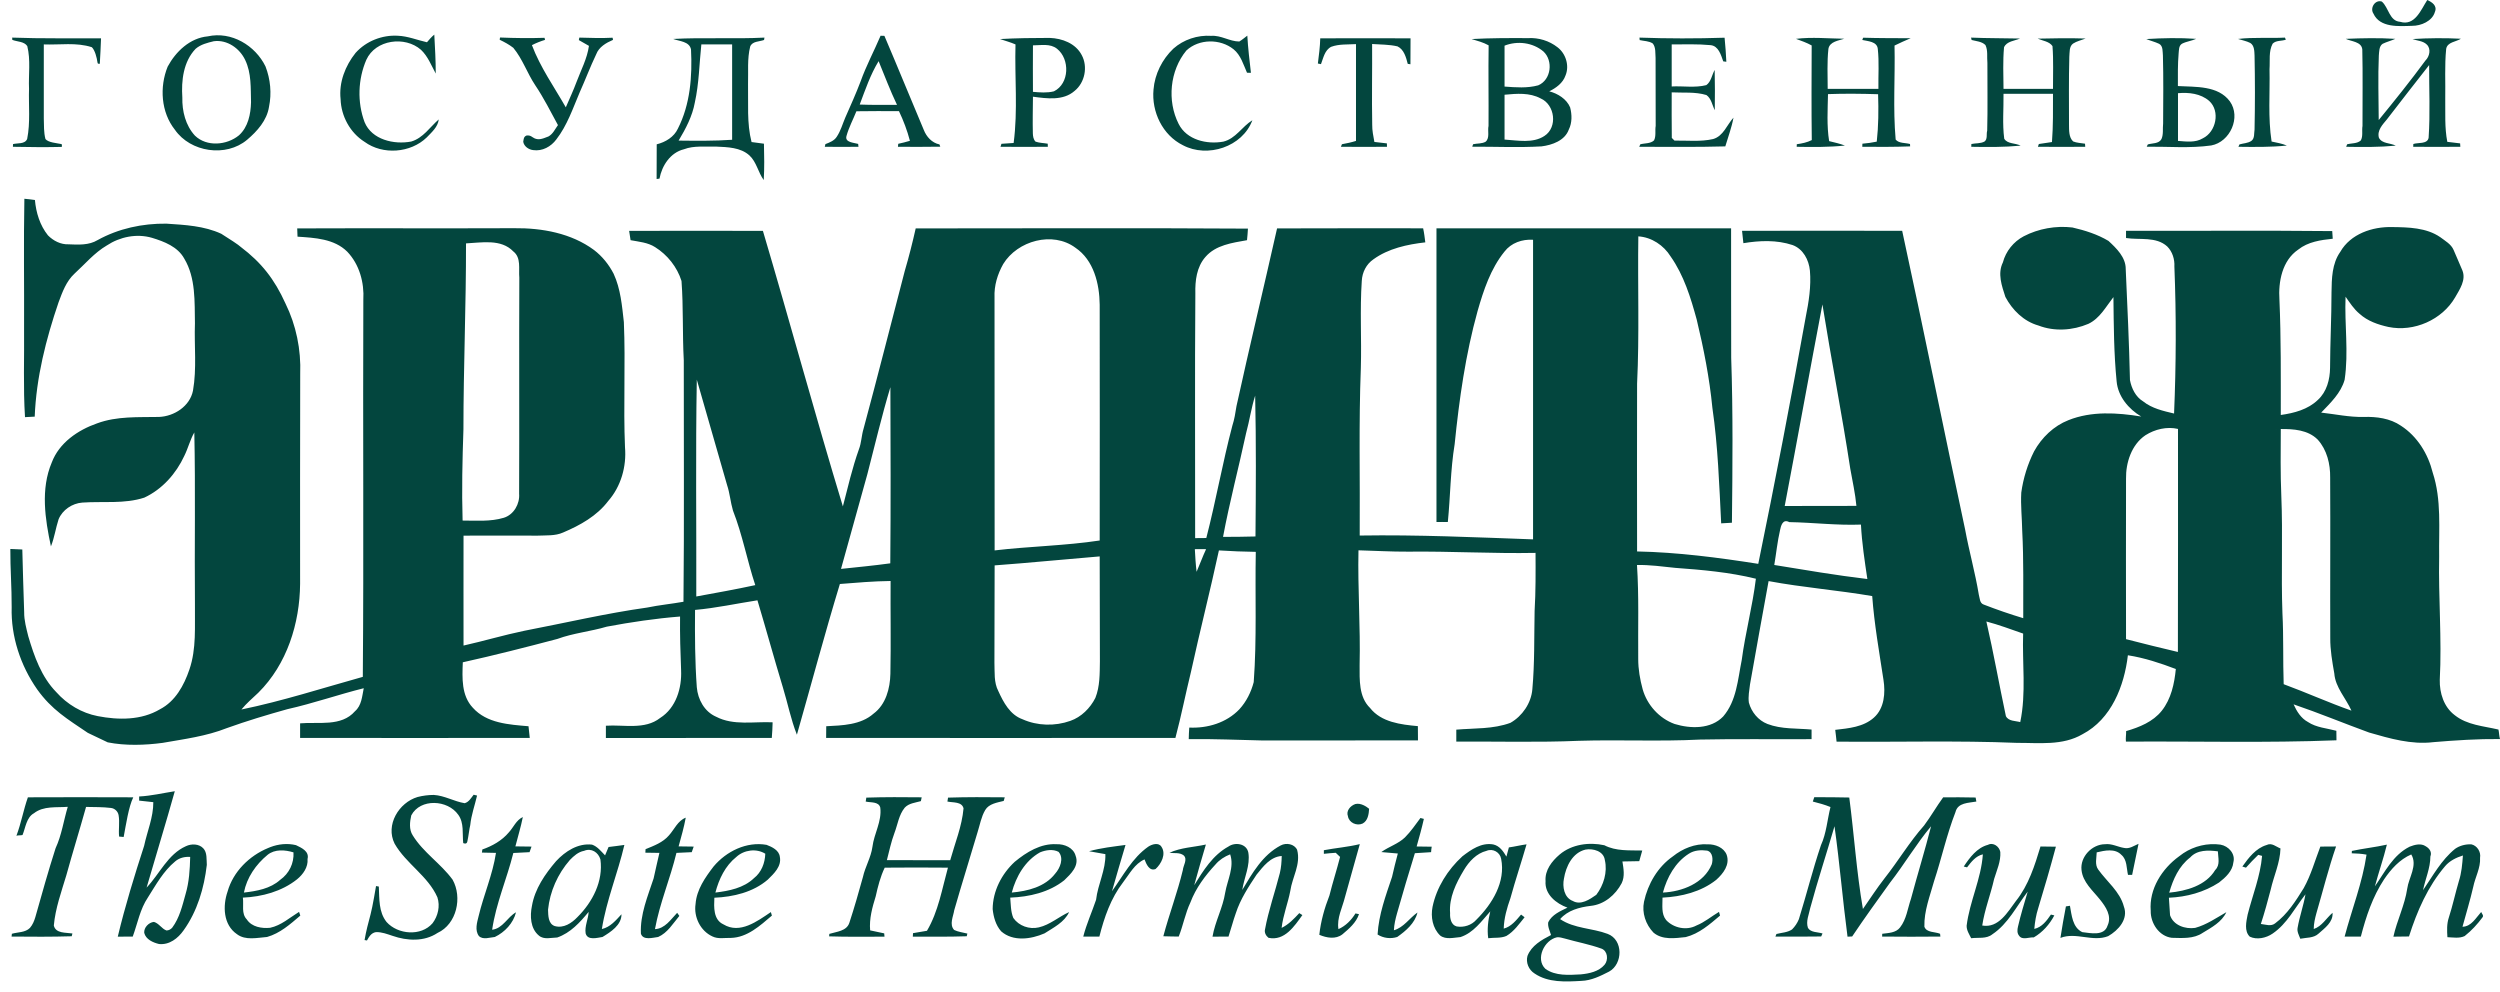 <svg id="SvgjsSvg1011" xmlns="http://www.w3.org/2000/svg" version="1.1" xmlns:xlink="http://www.w3.org/1999/xlink" xmlns:svgjs="http://svgjs.com/svgjs" width="242" height="96" viewBox="0 0 242 96"><title>Hermitage</title><desc>Created with Avocode.</desc><defs id="SvgjsDefs1012"></defs><path id="SvgjsPath1013" d="M1660.75 6079.32C1660.38 6078.78 1660.91 6077.94 1661.56 6078.15C1662.23 6078.73 1662.29 6080.04 1663.33 6080.11C1664.77 6080.55 1665.36 6078.92 1665.96 6078C1666.41 6078.2 1666.95 6078.55 1666.7 6079.15C1666.45 6080.05 1665.35 6080.51 1664.48 6080.5C1663.21 6080.54 1661.38 6080.7 1660.75 6079.32ZM1456.7 6084.43C1457.18 6085.67 1457.31 6087.04 1457.04 6088.34C1456.84 6089.65 1455.9 6090.7 1454.92 6091.53C1452.88 6093.25 1449.44 6092.74 1447.93 6090.56C1446.58 6088.86 1446.43 6086.42 1447.23 6084.45C1448.01 6083 1449.38 6081.68 1451.11 6081.52C1453.4 6081.01 1455.71 6082.4 1456.7 6084.43ZM1449.93 6082.73C1448.75 6083.97 1448.54 6085.8 1448.65 6087.44C1448.62 6088.76 1448.96 6090.14 1449.87 6091.13C1451.02 6092.24 1452.96 6092.06 1454.13 6091.1C1455.02 6090.3 1455.27 6089.05 1455.3 6087.9C1455.26 6086.53 1455.35 6085.08 1454.73 6083.8C1454.2 6082.68 1452.99 6081.82 1451.7 6081.99C1451.08 6082.14 1450.42 6082.3 1449.93 6082.73ZM1465.42 6083.12C1466.44 6081.98 1467.99 6081.37 1469.51 6081.46C1470.49 6081.5 1471.39 6081.88 1472.33 6082.09C1472.55 6081.83 1472.77 6081.57 1473.04 6081.35C1473.11 6082.61 1473.18 6083.86 1473.18 6085.12C1472.75 6084.33 1472.42 6083.45 1471.75 6082.82C1470.2 6081.46 1467.35 6081.83 1466.46 6083.79C1465.65 6085.67 1465.57 6087.89 1466.29 6089.82C1466.99 6091.53 1469.15 6092.02 1470.81 6091.7C1471.96 6091.36 1472.61 6090.31 1473.47 6089.56C1473.39 6090.29 1472.79 6090.8 1472.31 6091.3C1470.75 6092.82 1468.05 6093.02 1466.29 6091.73C1464.89 6090.85 1464.02 6089.24 1463.97 6087.6C1463.79 6085.99 1464.42 6084.37 1465.42 6083.12ZM1516.24 6081.46C1516.33 6081.46 1516.52 6081.47 1516.61 6081.47C1517.9 6084.49 1519.14 6087.54 1520.42 6090.57C1520.68 6091.24 1521.21 6091.83 1521.94 6091.98C1521.96 6092.04 1522 6092.15 1522.02 6092.2C1520.65 6092.22 1519.29 6092.22 1517.92 6092.21C1517.93 6092.14 1517.94 6091.99 1517.95 6091.92C1518.33 6091.84 1518.71 6091.74 1519.08 6091.63C1518.82 6090.64 1518.46 6089.68 1518.02 6088.76C1516.65 6088.75 1515.27 6088.75 1513.9 6088.77C1513.58 6089.57 1513.17 6090.33 1512.94 6091.16C1512.75 6091.8 1513.68 6091.81 1514.07 6091.93C1514.08 6092 1514.09 6092.14 1514.1 6092.21C1513.01 6092.22 1511.93 6092.22 1510.84 6092.21C1510.86 6092.15 1510.89 6092.02 1510.9 6091.95C1511.31 6091.79 1511.77 6091.62 1512.01 6091.22C1512.38 6090.66 1512.56 6090 1512.82 6089.39C1513.33 6088.23 1513.86 6087.06 1514.31 6085.87C1514.85 6084.36 1515.61 6082.94 1516.24 6081.46C1516.88 6079.98 1516.24 6081.46 1516.24 6081.46ZM1514.22 6088.12C1515.42 6088.17 1516.63 6088.15 1517.83 6088.15C1517.17 6086.77 1516.63 6085.33 1516.05 6083.92C1515.25 6085.23 1514.76 6086.69 1514.22 6088.12ZM1544.58 6082.71C1545.57 6081.83 1546.92 6081.38 1548.24 6081.47C1549.2 6081.4 1550.02 6082.01 1550.96 6082.02C1551.24 6081.86 1551.48 6081.64 1551.74 6081.45C1551.81 6082.66 1551.95 6083.85 1552.09 6085.05C1551.99 6085.05 1551.81 6085.05 1551.71 6085.04C1551.36 6084.25 1551.11 6083.34 1550.41 6082.77C1549.11 6081.73 1547.06 6081.75 1545.84 6082.89C1544.24 6084.83 1543.96 6087.76 1545.09 6089.99C1545.87 6091.55 1547.83 6092 1549.42 6091.71C1550.62 6091.42 1551.23 6090.25 1552.23 6089.64C1551.27 6092.22 1547.89 6093.32 1545.51 6092.06C1543.53 6091.08 1542.46 6088.82 1542.66 6086.67C1542.78 6085.17 1543.5 6083.74 1544.58 6082.71ZM1432.18 6081.64C1435.05 6081.75 1437.91 6081.69 1440.78 6081.71C1440.75 6082.53 1440.71 6083.36 1440.66 6084.18C1440.57 6084.14 1440.47 6084.24 1440.44 6084.06C1440.37 6083.56 1440.19 6082.86 1439.89 6082.57C1438.39 6082.08 1436.79 6082.36 1435.24 6082.3C1435.25 6084.69 1435.23 6087.08 1435.24 6089.47C1435.26 6090.14 1435.23 6090.81 1435.4 6091.46C1435.68 6091.8 1436.49 6091.85 1436.91 6091.94C1437.04 6091.96 1436.98 6092.09 1436.98 6092.22C1435.54 6092.26 1433.8 6092.24 1432.25 6092.21C1432.25 6092.14 1432.25 6092.01 1432.26 6091.95C1432.68 6091.83 1433.41 6091.98 1433.63 6091.45C1433.95 6089.86 1433.76 6088.21 1433.81 6086.6C1433.75 6085.22 1433.98 6083.81 1433.64 6082.46C1433.33 6082 1432.67 6082.05 1432.19 6081.86C1432.19 6081.81 1432.18 6081.7 1432.18 6081.64ZM1479.4 6081.63C1480.84 6081.69 1482.27 6081.71 1483.71 6081.66C1483.72 6081.71 1483.75 6081.81 1483.76 6081.86C1483.33 6081.99 1482.9 6082.16 1482.49 6082.37C1483.3 6084.52 1484.64 6086.41 1485.77 6088.39C1486.12 6087.57 1486.5 6086.77 1486.81 6085.93C1487.24 6084.78 1487.84 6083.67 1488.01 6082.44C1487.69 6082.25 1487.36 6082.06 1487.03 6081.88C1487.04 6081.82 1487.07 6081.7 1487.08 6081.64C1488.15 6081.67 1489.23 6081.71 1490.3 6081.65C1490.31 6081.7 1490.33 6081.81 1490.34 6081.86C1489.67 6082.15 1488.98 6082.54 1488.71 6083.26C1488.13 6084.47 1487.66 6085.73 1487.11 6086.95C1486.45 6088.5 1485.9 6090.15 1484.85 6091.5C1484.34 6092.19 1483.5 6092.66 1482.61 6092.53C1482.18 6092.48 1481.73 6092.18 1481.65 6091.73C1481.69 6091.46 1481.69 6091.24 1481.96 6091.12C1482.37 6091.06 1482.51 6091.29 1482.74 6091.39C1483.11 6091.55 1483.41 6091.49 1484.09 6091.21C1484.53 6090.97 1484.73 6090.49 1485.01 6090.11C1484.3 6088.81 1483.64 6087.48 1482.81 6086.25C1482.03 6085.08 1481.59 6083.72 1480.69 6082.63C1480.28 6082.31 1479.83 6082.07 1479.37 6081.85C1479.38 6081.8 1479.39 6081.68 1479.4 6081.63ZM1496.16 6081.77C1499.11 6081.61 1502.06 6081.79 1505 6081.64C1504.99 6081.7 1504.97 6081.82 1504.96 6081.87C1504.5 6082.04 1503.83 6081.98 1503.62 6082.5C1503.32 6083.68 1503.45 6084.92 1503.41 6086.12C1503.45 6088 1503.28 6089.92 1503.75 6091.75C1504.15 6091.81 1504.55 6091.86 1504.95 6091.91C1504.98 6093.08 1505 6094.26 1504.93 6095.43C1504.38 6094.68 1504.24 6093.69 1503.55 6093.05C1502.69 6092.26 1501.41 6092.24 1500.31 6092.19C1499.28 6092.23 1498.19 6092.07 1497.2 6092.45C1495.89 6092.77 1495.07 6094.04 1494.84 6095.29C1494.77 6095.3 1494.63 6095.32 1494.56 6095.33C1494.56 6094.21 1494.56 6093.09 1494.57 6091.97C1495.42 6091.76 1496.25 6091.26 1496.62 6090.45C1497.82 6088.1 1498.02 6085.37 1497.89 6082.79C1497.74 6082 1496.76 6082 1496.16 6081.77C1495.57 6081.55 1496.16 6081.77 1496.16 6081.77ZM1498.89 6082.3C1498.69 6084.18 1498.67 6086.07 1498.26 6087.92C1498.02 6089.25 1497.38 6090.46 1496.69 6091.61C1498.42 6091.63 1500.14 6091.65 1501.87 6091.53C1501.87 6088.45 1501.87 6085.38 1501.87 6082.3C1500.87 6082.3 1499.88 6082.3 1498.89 6082.3ZM1532.61 6081.67C1533.82 6081.71 1535.12 6082.2 1535.71 6083.33C1536.32 6084.45 1536.02 6086 1535.02 6086.8C1533.92 6087.77 1532.33 6087.54 1530.99 6087.36C1530.98 6088.54 1530.95 6089.72 1530.98 6090.91C1530.99 6091.19 1531.03 6091.5 1531.24 6091.71C1531.61 6091.84 1532.03 6091.84 1532.42 6091.91C1532.42 6091.99 1532.43 6092.14 1532.43 6092.21C1530.9 6092.22 1529.38 6092.22 1527.85 6092.21C1527.88 6092.14 1527.92 6091.99 1527.94 6091.92C1528.32 6091.89 1528.73 6091.87 1529.12 6091.84C1529.54 6088.68 1529.21 6085.48 1529.3 6082.3C1528.82 6082.09 1528.3 6081.95 1527.8 6081.78C1529.4 6081.69 1531.01 6081.67 1532.61 6081.67C1534.22 6081.66 1532.61 6081.67 1532.61 6081.67ZM1530.99 6082.39C1530.98 6083.89 1530.98 6085.39 1530.99 6086.89C1531.66 6086.95 1532.36 6087.01 1533.02 6086.84C1534.53 6086.1 1534.58 6083.72 1533.32 6082.72C1532.66 6082.19 1531.76 6082.39 1530.99 6082.39ZM1589.7 6081.64C1592.44 6081.74 1595.19 6081.74 1597.94 6081.65C1598.02 6082.43 1598.07 6083.2 1598.11 6083.98C1598.03 6083.97 1597.88 6083.95 1597.81 6083.94C1597.59 6083.32 1597.35 6082.44 1596.58 6082.37C1595.33 6082.25 1594.07 6082.3 1592.82 6082.3C1592.82 6083.66 1592.82 6085.01 1592.82 6086.37C1593.92 6086.31 1595.08 6086.52 1596.17 6086.24C1596.64 6085.91 1596.71 6085.25 1596.98 6084.77C1597.01 6086.07 1597.01 6087.37 1596.99 6088.67C1596.74 6088.18 1596.66 6087.53 1596.18 6087.2C1595.1 6086.87 1593.93 6087 1592.82 6086.94C1592.82 6088.41 1592.81 6089.88 1592.83 6091.35C1592.91 6091.44 1593 6091.53 1593.09 6091.61C1594.33 6091.59 1595.61 6091.74 1596.83 6091.46C1597.83 6091.17 1598.16 6090.09 1598.8 6089.39C1598.63 6090.34 1598.28 6091.25 1598.01 6092.17C1595.23 6092.25 1592.46 6092.21 1589.68 6092.21C1589.71 6092.15 1589.75 6092.03 1589.78 6091.97C1590.2 6091.85 1590.76 6091.92 1591.11 6091.59C1591.33 6091.16 1591.19 6090.64 1591.27 6090.19C1591.27 6088 1591.27 6085.8 1591.26 6083.61C1591.22 6083.16 1591.3 6082.6 1590.99 6082.21C1590.62 6081.96 1590.14 6081.98 1589.72 6081.88C1589.72 6081.82 1589.71 6081.7 1589.7 6081.64ZM1604.85 6081.76C1606.4 6081.57 1607.97 6081.73 1609.53 6081.75C1608.98 6081.93 1608.11 6082.02 1607.99 6082.73C1607.85 6084.02 1607.92 6085.31 1607.92 6086.6C1609.55 6086.6 1611.19 6086.6 1612.83 6086.6C1612.81 6085.31 1612.91 6084.01 1612.77 6082.73C1612.7 6082.01 1611.8 6081.99 1611.27 6081.87C1611.29 6081.82 1611.33 6081.7 1611.35 6081.65C1612.88 6081.7 1614.42 6081.69 1615.95 6081.7C1615.43 6081.93 1614.9 6082.15 1614.39 6082.41C1614.46 6085.44 1614.23 6088.49 1614.5 6091.51C1614.81 6091.89 1615.43 6091.81 1615.89 6091.94C1615.89 6092 1615.9 6092.11 1615.9 6092.17C1614.36 6092.23 1612.82 6092.22 1611.27 6092.21C1611.27 6092.14 1611.28 6091.99 1611.28 6091.91C1611.74 6091.87 1612.21 6091.81 1612.67 6091.71C1612.84 6090.19 1612.85 6088.65 1612.8 6087.12C1611.18 6087.07 1609.57 6087.05 1607.95 6087.11C1607.92 6088.62 1607.82 6090.15 1608.06 6091.66C1608.57 6091.79 1609.1 6091.9 1609.59 6092.09C1608.04 6092.25 1606.48 6092.24 1604.92 6092.21C1604.92 6092.15 1604.93 6092.02 1604.93 6091.96C1605.43 6091.89 1605.93 6091.79 1606.38 6091.56C1606.34 6088.51 1606.36 6085.45 1606.37 6082.4C1605.89 6082.13 1605.36 6081.95 1604.85 6081.76ZM1621.8 6081.64C1623.38 6081.71 1624.96 6081.69 1626.54 6081.73C1626.03 6081.95 1625.24 6081.99 1624.99 6082.58C1624.87 6083.92 1624.93 6085.26 1624.94 6086.6C1626.53 6086.6 1628.13 6086.6 1629.73 6086.6C1629.72 6085.22 1629.79 6083.84 1629.68 6082.46C1629.36 6082 1628.72 6081.95 1628.25 6081.74C1629.79 6081.7 1631.34 6081.68 1632.89 6081.73C1632.48 6081.89 1632.04 6081.98 1631.67 6082.22C1631.28 6082.5 1631.35 6083.09 1631.31 6083.5C1631.25 6085.69 1631.28 6087.88 1631.28 6090.07C1631.29 6090.6 1631.25 6091.29 1631.68 6091.69C1632.04 6091.84 1632.44 6091.84 1632.83 6091.91C1632.83 6091.99 1632.84 6092.14 1632.85 6092.21C1631.32 6092.22 1629.79 6092.22 1628.27 6092.21C1628.29 6092.14 1628.34 6092.01 1628.36 6091.94C1628.77 6091.88 1629.21 6091.82 1629.63 6091.75C1629.75 6090.19 1629.73 6088.64 1629.73 6087.08C1628.13 6087.08 1626.53 6087.08 1624.94 6087.08C1624.96 6088.53 1624.82 6089.99 1625.01 6091.43C1625.32 6091.95 1626.09 6091.83 1626.6 6092.1C1625.01 6092.25 1623.41 6092.24 1621.82 6092.21C1621.82 6092.14 1621.82 6092.01 1621.83 6091.94C1622.23 6091.85 1622.72 6091.91 1623.1 6091.7C1623.42 6091.47 1623.26 6090.96 1623.36 6090.66C1623.42 6088.47 1623.37 6086.28 1623.38 6084.09C1623.32 6083.52 1623.45 6082.9 1623.19 6082.36C1622.84 6082.01 1622.29 6081.99 1621.85 6081.87C1621.84 6081.81 1621.81 6081.69 1621.8 6081.64ZM1647.64 6081.77C1649.14 6081.59 1650.67 6081.72 1652.18 6081.64C1652.2 6081.69 1652.24 6081.79 1652.27 6081.84C1651.87 6081.99 1651.31 6081.89 1650.99 6082.23C1650.59 6082.98 1650.75 6083.88 1650.69 6084.69C1650.74 6087.02 1650.53 6089.38 1650.89 6091.7C1651.38 6091.81 1651.9 6091.89 1652.37 6092.09C1650.81 6092.25 1649.24 6092.23 1647.68 6092.21C1647.7 6092.15 1647.75 6092.04 1647.78 6091.98C1648.14 6091.87 1648.59 6091.87 1648.93 6091.64C1649.27 6091.4 1649.18 6090.89 1649.24 6090.54C1649.29 6088.16 1649.29 6085.76 1649.24 6083.38C1649.22 6082.97 1649.23 6082.41 1648.83 6082.16C1648.46 6081.97 1648.02 6081.89 1647.64 6081.77ZM1558.8 6081.71C1561.71 6081.7 1564.63 6081.7 1567.54 6081.71C1567.53 6082.54 1567.53 6083.38 1567.53 6084.22C1567.46 6084.21 1567.33 6084.19 1567.27 6084.18C1567.11 6083.56 1566.91 6082.79 1566.28 6082.49C1565.48 6082.3 1564.64 6082.32 1563.82 6082.26C1563.84 6084.86 1563.78 6087.47 1563.83 6090.07C1563.82 6090.63 1563.94 6091.19 1564.04 6091.74C1564.44 6091.79 1564.84 6091.84 1565.25 6091.88C1565.25 6091.97 1565.26 6092.13 1565.26 6092.21C1563.78 6092.22 1562.29 6092.22 1560.8 6092.21C1560.83 6092.15 1560.88 6092.02 1560.9 6091.96C1561.35 6091.88 1561.82 6091.78 1562.26 6091.64C1562.26 6088.52 1562.26 6085.39 1562.26 6082.27C1561.46 6082.32 1560.62 6082.25 1559.86 6082.53C1559.23 6082.85 1559.1 6083.61 1558.87 6084.21C1558.8 6084.19 1558.65 6084.16 1558.57 6084.15C1558.67 6083.34 1558.78 6082.53 1558.8 6081.71ZM1578.92 6081.69C1579.93 6081.63 1580.97 6081.95 1581.76 6082.57C1582.57 6083.18 1582.94 6084.36 1582.54 6085.31C1582.29 6086.04 1581.63 6086.51 1580.97 6086.84C1581.8 6087.06 1582.65 6087.58 1582.99 6088.4C1583.17 6089.1 1583.19 6089.88 1582.86 6090.54C1582.48 6091.61 1581.25 6092.04 1580.22 6092.17C1577.99 6092.3 1575.74 6092.19 1573.51 6092.2C1573.53 6092.14 1573.57 6092.02 1573.6 6091.96C1573.98 6091.87 1574.46 6091.93 1574.82 6091.71C1575.23 6091.33 1574.98 6090.67 1575.09 6090.19C1575.11 6087.59 1575.06 6084.99 1575.1 6082.39C1574.58 6082.1 1574.01 6081.95 1573.45 6081.78C1575.27 6081.68 1577.1 6081.68 1578.92 6081.69ZM1576.64 6086.38C1577.72 6086.46 1578.84 6086.55 1579.9 6086.26C1581.16 6085.73 1581.37 6083.87 1580.4 6082.98C1579.37 6082.11 1577.88 6081.93 1576.64 6082.42C1576.64 6083.74 1576.64 6085.06 1576.64 6086.38ZM1576.64 6091.51C1577.91 6091.59 1579.38 6091.9 1580.5 6091.16C1581.81 6090.31 1581.51 6088.13 1580.14 6087.53C1579.06 6086.95 1577.82 6087.06 1576.64 6087.17C1576.64 6088.62 1576.64 6090.07 1576.64 6091.51ZM1638.76 6081.78C1640.37 6081.68 1641.98 6081.65 1643.59 6081.76C1643.15 6081.96 1642.65 6082.01 1642.22 6082.23C1641.89 6082.43 1641.93 6082.85 1641.89 6083.19C1641.8 6084.23 1641.82 6085.28 1641.82 6086.33C1643.52 6086.43 1645.7 6086.26 1646.85 6087.81C1647.95 6089.35 1646.88 6091.74 1645.05 6092.08C1642.98 6092.37 1640.88 6092.18 1638.8 6092.2C1638.83 6092.14 1638.88 6092.03 1638.91 6091.98C1639.33 6091.85 1639.98 6091.93 1640.23 6091.46C1640.44 6090.99 1640.33 6090.45 1640.39 6089.95C1640.4 6087.76 1640.43 6085.57 1640.37 6083.38C1640.33 6083.01 1640.4 6082.45 1640 6082.24C1639.6 6082.05 1639.17 6081.95 1638.76 6081.78C1638.36 6081.61 1638.76 6081.78 1638.76 6081.78ZM1641.83 6091.64C1642.63 6091.7 1643.51 6091.83 1644.23 6091.39C1645.52 6090.77 1645.94 6088.76 1644.85 6087.77C1644.02 6087.05 1642.88 6086.93 1641.83 6087.02C1641.83 6088.56 1641.83 6090.1 1641.83 6091.64ZM1658.07 6081.76C1659.67 6081.69 1661.27 6081.66 1662.87 6081.76C1662.47 6081.94 1662.03 6082.05 1661.64 6082.24C1661.28 6082.48 1661.31 6083.01 1661.27 6083.38C1661.18 6085.46 1661.25 6087.54 1661.26 6089.62C1662.81 6087.73 1664.34 6085.82 1665.79 6083.85C1666.18 6083.47 1666.35 6082.72 1665.91 6082.31C1665.55 6081.95 1664.98 6081.95 1664.53 6081.78C1666.09 6081.68 1667.66 6081.67 1669.22 6081.75C1668.73 6082.06 1667.91 6082.06 1667.79 6082.73C1667.63 6084.34 1667.73 6085.95 1667.7 6087.56C1667.72 6088.95 1667.63 6090.36 1667.9 6091.73C1668.32 6091.78 1668.72 6091.83 1669.14 6091.88C1669.14 6091.96 1669.15 6092.13 1669.16 6092.21C1667.63 6092.22 1666.11 6092.22 1664.6 6092.21C1664.6 6092.14 1664.61 6092.01 1664.61 6091.94C1665.03 6091.78 1665.99 6091.98 1666.09 6091.33C1666.25 6088.99 1666.13 6086.65 1666.14 6084.3C1664.76 6086.04 1663.41 6087.81 1662.05 6089.56C1661.64 6090.06 1661.08 6090.62 1661.28 6091.34C1661.59 6091.93 1662.37 6091.82 1662.91 6092.1C1661.31 6092.25 1659.7 6092.24 1658.11 6092.21C1658.13 6092.15 1658.18 6092.03 1658.2 6091.97C1658.62 6091.85 1659.18 6091.92 1659.53 6091.59C1659.76 6091.16 1659.61 6090.64 1659.69 6090.19C1659.68 6087.72 1659.73 6085.25 1659.67 6082.78C1659.59 6082.02 1658.59 6082.02 1658.07 6081.76ZM1433.36 6097.24C1433.7 6097.27 1434.04 6097.31 1434.38 6097.36C1434.49 6098.58 1434.86 6099.81 1435.64 6100.78C1436.16 6101.31 1436.88 6101.68 1437.64 6101.65C1438.59 6101.69 1439.61 6101.75 1440.45 6101.24C1442.47 6100.12 1444.8 6099.62 1447.11 6099.65C1448.91 6099.77 1450.76 6099.86 1452.42 6100.63C1453.11 6101.06 1454.14 6101.73 1454.3 6101.9C1456.31 6103.42 1457.57 6105.03 1458.63 6107.37C1459.67 6109.48 1460.15 6111.85 1460.06 6114.2C1460.04 6120.97 1460.05 6127.74 1460.05 6134.51C1460.02 6138.34 1458.78 6142.3 1456.01 6145.05C1455.45 6145.58 1454.86 6146.08 1454.37 6146.68C1458.35 6145.86 1462.21 6144.61 1466.12 6143.52C1466.22 6131.36 1466.12 6119.19 1466.17 6107.03C1466.27 6105.35 1465.79 6103.59 1464.61 6102.36C1463.35 6101.11 1461.47 6101.02 1459.8 6100.91C1459.79 6100.64 1459.78 6100.38 1459.77 6100.11C1466.78 6100.08 1473.78 6100.12 1480.78 6100.09C1483.46 6100.06 1486.3 6100.57 1488.5 6102.2C1489.3 6102.81 1489.94 6103.61 1490.4 6104.5C1491.08 6105.97 1491.21 6107.6 1491.39 6109.18C1491.56 6113.22 1491.33 6117.26 1491.5 6121.3C1491.66 6123.15 1491.11 6125.09 1489.88 6126.49C1488.78 6127.95 1487.15 6128.85 1485.5 6129.55C1484.74 6129.89 1483.87 6129.81 1483.06 6129.85C1480.66 6129.86 1478.26 6129.83 1475.87 6129.85C1475.87 6133.39 1475.86 6136.94 1475.87 6140.49C1477.84 6140.05 1479.77 6139.47 1481.75 6139.06C1485.71 6138.3 1489.65 6137.37 1493.65 6136.81C1494.81 6136.57 1495.99 6136.46 1497.16 6136.25C1497.24 6128.46 1497.18 6120.67 1497.19 6112.88C1497.05 6110.32 1497.16 6107.75 1496.97 6105.2C1496.55 6103.85 1495.6 6102.66 1494.41 6101.92C1493.71 6101.47 1492.84 6101.4 1492.04 6101.25C1491.99 6100.95 1491.94 6100.65 1491.9 6100.35C1496.22 6100.34 1500.53 6100.33 1504.85 6100.35C1507.48 6109.22 1509.9 6118.16 1512.59 6127.02C1513.07 6125.17 1513.5 6123.3 1514.14 6121.5C1514.39 6120.86 1514.39 6120.16 1514.59 6119.51C1515.96 6114.43 1517.25 6109.32 1518.58 6104.23C1518.98 6102.87 1519.33 6101.49 1519.64 6100.11C1530.36 6100.11 1541.08 6100.06 1551.8 6100.13C1551.78 6100.51 1551.75 6100.88 1551.71 6101.25C1550.28 6101.51 1548.68 6101.71 1547.68 6102.88C1546.83 6103.85 1546.68 6105.18 1546.71 6106.41C1546.65 6114.3 1546.7 6122.19 1546.69 6130.09C1547.03 6130.08 1547.41 6130.09 1547.77 6130.08C1548.7 6126.48 1549.34 6122.81 1550.29 6119.21C1550.49 6118.6 1550.59 6117.96 1550.69 6117.32C1551.95 6111.57 1553.33 6105.85 1554.62 6100.11C1559.33 6100.09 1564.04 6100.1 1568.76 6100.1C1568.86 6100.55 1568.91 6101.01 1568.97 6101.46C1567.22 6101.66 1565.4 6102.05 1563.95 6103.1C1563.26 6103.57 1562.86 6104.36 1562.82 6105.2C1562.63 6107.99 1562.81 6110.8 1562.73 6113.6C1562.52 6119.01 1562.66 6124.43 1562.62 6129.84C1568.22 6129.75 1573.81 6130.01 1579.4 6130.21C1579.4 6120.55 1579.4 6110.88 1579.4 6101.21C1578.35 6101.14 1577.28 6101.51 1576.63 6102.36C1575.29 6104.02 1574.61 6106.09 1574.03 6108.11C1572.86 6112.32 1572.25 6116.66 1571.81 6121C1571.4 6123.49 1571.4 6126.02 1571.15 6128.53C1570.76 6128.52 1570.43 6128.53 1570.05 6128.53C1570.05 6119.05 1570.05 6109.58 1570.05 6100.1C1579.56 6100.1 1589.06 6100.1 1598.57 6100.1C1598.58 6104.28 1598.56 6108.46 1598.58 6112.64C1598.76 6117.96 1598.71 6123.28 1598.65 6128.6C1598.29 6128.62 1597.96 6128.64 1597.61 6128.66C1597.42 6124.93 1597.3 6121.19 1596.76 6117.49C1596.48 6114.6 1595.92 6111.75 1595.24 6108.93C1594.66 6106.81 1594 6104.65 1592.72 6102.83C1592.05 6101.75 1590.88 6100.96 1589.59 6100.88C1589.52 6105.64 1589.7 6110.4 1589.47 6115.15C1589.45 6120.56 1589.47 6125.97 1589.47 6131.38C1593.4 6131.46 1597.31 6131.97 1601.2 6132.58C1602.83 6124.64 1604.36 6116.68 1605.79 6108.71C1606.09 6107.22 1606.33 6105.71 1606.2 6104.2C1606.1 6103.16 1605.55 6102.1 1604.52 6101.72C1602.98 6101.21 1601.33 6101.28 1599.76 6101.54C1599.71 6101.14 1599.67 6100.74 1599.63 6100.34C1604.8 6100.33 1609.96 6100.34 1615.13 6100.34C1617.22 6109.96 1619.16 6119.61 1621.22 6129.24C1621.61 6131.36 1622.2 6133.44 1622.55 6135.57C1622.65 6135.9 1622.62 6136.38 1623.02 6136.52C1624.28 6137.01 1625.56 6137.45 1626.85 6137.84C1626.84 6135.02 1626.9 6132.19 1626.75 6129.37C1626.73 6128.14 1626.59 6126.91 1626.66 6125.68C1626.85 6124.3 1627.27 6122.94 1627.9 6121.69C1628.63 6120.36 1629.8 6119.23 1631.23 6118.67C1633.46 6117.78 1635.94 6117.94 1638.27 6118.32C1637.04 6117.59 1636.02 6116.37 1635.89 6114.92C1635.62 6112.21 1635.61 6109.48 1635.58 6106.76C1634.85 6107.69 1634.27 6108.82 1633.15 6109.35C1631.64 6109.99 1629.87 6110.11 1628.32 6109.51C1626.9 6109.11 1625.79 6108.01 1625.12 6106.74C1624.78 6105.68 1624.34 6104.49 1624.88 6103.4C1625.16 6102.33 1625.91 6101.39 1626.9 6100.87C1628.33 6100.13 1630 6099.83 1631.61 6100.02C1632.82 6100.3 1634.03 6100.68 1635.1 6101.32C1635.87 6102.03 1636.78 6102.91 1636.77 6104.04C1636.93 6107.63 1637.1 6111.21 1637.18 6114.79C1637.33 6115.59 1637.73 6116.42 1638.45 6116.85C1639.31 6117.54 1640.4 6117.78 1641.45 6118.03C1641.65 6113.29 1641.67 6108.54 1641.48 6103.8C1641.52 6103.1 1641.29 6102.36 1640.79 6101.86C1639.71 6100.87 1638.12 6101.25 1636.8 6101.04C1636.8 6100.86 1636.8 6100.51 1636.8 6100.34C1643.45 6100.36 1650.1 6100.3 1656.76 6100.37C1656.77 6100.56 1656.79 6100.93 1656.81 6101.11C1655.64 6101.23 1654.41 6101.41 1653.47 6102.16C1651.91 6103.22 1651.53 6105.27 1651.65 6107.03C1651.81 6110.74 1651.78 6114.45 1651.78 6118.17C1653.07 6117.99 1654.41 6117.64 1655.37 6116.71C1656.23 6115.93 1656.54 6114.73 1656.55 6113.6C1656.56 6111.17 1656.69 6108.74 1656.69 6106.31C1656.71 6104.97 1656.73 6103.52 1657.54 6102.38C1658.53 6100.64 1660.65 6099.93 1662.56 6099.98C1664.13 6100 1665.87 6100.03 1667.22 6100.96C1667.69 6101.32 1668.27 6101.63 1668.51 6102.2C1668.79 6102.87 1669.09 6103.52 1669.36 6104.18C1669.73 6105.1 1669.1 6106.01 1668.66 6106.78C1667.4 6108.96 1664.67 6110.16 1662.2 6109.65C1661.2 6109.43 1660.18 6109.08 1659.41 6108.38C1658.85 6107.92 1658.46 6107.3 1658.05 6106.72C1657.94 6109.4 1658.36 6112.09 1657.96 6114.76C1657.6 6116.05 1656.59 6117 1655.69 6117.94C1657.06 6118.09 1658.41 6118.39 1659.8 6118.36C1661.04 6118.32 1662.36 6118.49 1663.41 6119.21C1665 6120.24 1666.04 6121.94 1666.49 6123.76C1667.35 6126.38 1667.07 6129.17 1667.11 6131.88C1667.03 6135.85 1667.38 6139.83 1667.17 6143.81C1667.14 6145.07 1667.56 6146.44 1668.62 6147.23C1669.82 6148.19 1671.4 6148.28 1672.85 6148.62C1672.92 6148.93 1672.91 6149.22 1673 6149.54C1670.85 6149.52 1668.7 6149.66 1666.55 6149.84C1664.43 6150.1 1662.34 6149.49 1660.33 6148.91C1657.89 6148.02 1655.48 6147.02 1653.02 6146.18C1653.32 6146.86 1653.74 6147.53 1654.41 6147.89C1655.22 6148.43 1656.23 6148.49 1657.16 6148.74C1657.16 6149.05 1657.16 6149.35 1657.17 6149.66C1650.38 6149.93 1643.58 6149.74 1636.79 6149.79C1636.75 6149.43 1636.82 6149.12 1636.81 6148.77C1638.09 6148.4 1639.41 6147.87 1640.26 6146.8C1641.17 6145.65 1641.48 6144.18 1641.62 6142.76C1640.12 6142.19 1638.58 6141.68 1636.98 6141.43C1636.63 6144.4 1635.38 6147.61 1632.59 6149.07C1630.66 6150.2 1628.38 6149.9 1626.25 6149.91C1620.43 6149.67 1614.6 6149.85 1608.78 6149.79C1608.73 6149.4 1608.71 6149.03 1608.65 6148.65C1609.95 6148.5 1611.38 6148.38 1612.4 6147.46C1613.41 6146.56 1613.52 6145.06 1613.32 6143.81C1612.91 6141.11 1612.43 6138.42 1612.23 6135.7C1608.9 6135.13 1605.52 6134.87 1602.2 6134.25C1601.59 6137.59 1600.99 6140.91 1600.4 6144.25C1600.33 6144.83 1600.21 6145.43 1600.29 6146.01C1600.54 6146.93 1601.19 6147.73 1602.09 6148.08C1603.44 6148.6 1604.94 6148.49 1606.36 6148.62C1606.36 6148.93 1606.36 6149.24 1606.36 6149.55C1602.76 6149.58 1599.17 6149.51 1595.57 6149.59C1591.66 6149.79 1587.75 6149.59 1583.84 6149.71C1579.88 6149.88 1575.92 6149.76 1571.97 6149.79C1571.97 6149.5 1571.97 6148.92 1571.97 6148.63C1573.72 6148.48 1575.54 6148.59 1577.21 6147.97C1578.36 6147.32 1579.22 6146.06 1579.33 6144.73C1579.56 6142.2 1579.5 6139.67 1579.55 6137.14C1579.66 6135.27 1579.65 6133.39 1579.64 6131.52C1575.52 6131.6 1571.41 6131.35 1567.3 6131.4C1565.7 6131.41 1564.1 6131.31 1562.5 6131.27C1562.42 6134.98 1562.7 6138.68 1562.61 6142.39C1562.61 6143.79 1562.52 6145.46 1563.62 6146.53C1564.71 6147.92 1566.61 6148.14 1568.25 6148.29C1568.25 6148.75 1568.25 6149.21 1568.26 6149.67C1563.26 6149.68 1558.27 6149.68 1553.28 6149.68C1550.87 6149.63 1548.47 6149.51 1546.07 6149.55C1546.07 6149.17 1546.1 6148.81 1546.12 6148.43C1547.89 6148.51 1549.72 6147.97 1550.97 6146.66C1551.65 6145.92 1552.11 6144.99 1552.36 6144.03C1552.67 6139.83 1552.48 6135.62 1552.56 6131.42C1551.37 6131.4 1550.18 6131.36 1548.99 6131.28C1548.14 6135.22 1547.14 6139.12 1546.28 6143.06C1545.76 6145.18 1545.34 6147.32 1544.78 6149.43C1533.51 6149.44 1522.24 6149.44 1510.97 6149.43C1510.98 6149.15 1510.98 6148.58 1510.98 6148.3C1512.54 6148.22 1514.32 6148.18 1515.56 6147.08C1516.75 6146.2 1517.16 6144.64 1517.19 6143.22C1517.25 6140.23 1517.19 6137.23 1517.21 6134.24C1515.56 6134.26 1513.93 6134.4 1512.3 6134.53C1510.83 6139.36 1509.53 6144.25 1508.14 6149.12C1507.55 6147.63 1507.25 6146.06 1506.78 6144.53C1505.93 6141.73 1505.16 6138.91 1504.32 6136.11C1502.31 6136.42 1500.31 6136.86 1498.28 6137.04C1498.26 6139.53 1498.27 6142.03 1498.45 6144.52C1498.55 6145.71 1499.19 6146.89 1500.32 6147.38C1502.01 6148.26 1503.98 6147.83 1505.79 6147.92C1505.78 6148.42 1505.75 6148.93 1505.71 6149.43C1500.36 6149.44 1495 6149.44 1489.65 6149.44V6148.25C1491.38 6148.13 1493.41 6148.67 1494.9 6147.5C1496.45 6146.52 1497.01 6144.6 1496.93 6142.87C1496.86 6141.14 1496.81 6139.41 1496.83 6137.68C1494.45 6137.87 1492.08 6138.22 1489.74 6138.66C1488.16 6139.13 1486.5 6139.28 1484.95 6139.85C1481.92 6140.65 1478.87 6141.43 1475.8 6142.11C1475.74 6143.62 1475.65 6145.32 1476.77 6146.51C1478.12 6148.02 1480.28 6148.14 1482.16 6148.3C1482.19 6148.58 1482.25 6149.15 1482.28 6149.43C1474.87 6149.44 1467.46 6149.44 1460.05 6149.43C1460.05 6148.96 1460.05 6148.49 1460.05 6148.02C1461.82 6147.86 1464.04 6148.37 1465.36 6146.85C1466.01 6146.29 1466.05 6145.4 1466.21 6144.62C1463.73 6145.24 1461.31 6146.09 1458.81 6146.65C1456.84 6147.2 1454.88 6147.79 1452.96 6148.48C1450.97 6149.27 1448.84 6149.54 1446.74 6149.91C1445.03 6150.14 1443.14 6150.2 1441.43 6149.86C1440.45 6149.38 1439.93 6149.16 1439.5 6148.94C1437.51 6147.59 1436.02 6146.72 1434.59 6144.72C1432.98 6142.41 1432.05 6139.6 1432.13 6136.78C1432.14 6134.9 1431.99 6133.02 1432 6131.14C1432.39 6131.15 1432.77 6131.17 1433.16 6131.19C1433.21 6133.21 1433.27 6135.23 1433.34 6137.26C1433.33 6138.05 1433.55 6138.83 1433.74 6139.6C1434.31 6141.53 1435.01 6143.53 1436.45 6145C1437.5 6146.18 1438.91 6147.02 1440.46 6147.32C1442.46 6147.71 1444.68 6147.73 1446.48 6146.66C1447.97 6145.89 1448.81 6144.35 1449.33 6142.82C1450.03 6140.8 1449.84 6138.63 1449.87 6136.54C1449.82 6130.98 1449.93 6125.42 1449.81 6119.86C1449.4 6120.57 1449.21 6121.39 1448.84 6122.13C1448.05 6123.84 1446.71 6125.36 1444.97 6126.17C1443.04 6126.8 1440.97 6126.51 1438.97 6126.65C1437.99 6126.72 1437.04 6127.36 1436.67 6128.27C1436.39 6129.13 1436.27 6130.04 1435.93 6130.89C1435.36 6128.24 1434.92 6125.34 1436.01 6122.77C1436.73 6120.86 1438.54 6119.63 1440.4 6118.98C1442.32 6118.27 1444.38 6118.4 1446.39 6118.36C1447.87 6118.3 1449.38 6117.32 1449.68 6115.82C1450.06 6113.67 1449.79 6111.47 1449.87 6109.3C1449.83 6107.21 1449.96 6104.91 1448.84 6103.04C1448.21 6101.88 1446.89 6101.38 1445.71 6101.02C1444.23 6100.59 1442.61 6100.92 1441.34 6101.76C1440.13 6102.47 1439.23 6103.56 1438.21 6104.49C1437.41 6105.23 1437.04 6106.27 1436.67 6107.26C1435.45 6110.83 1434.51 6114.54 1434.36 6118.33C1434.05 6118.34 1433.73 6118.36 1433.42 6118.38C1433.24 6115.52 1433.36 6112.65 1433.33 6109.78C1433.35 6105.6 1433.28 6101.42 1433.36 6097.24C1433.43 6093.07 1433.36 6097.24 1433.36 6097.24ZM1528.11 6103.56C1527.56 6104.54 1527.22 6105.65 1527.27 6106.79C1527.28 6114.95 1527.27 6123.12 1527.28 6131.28C1530.66 6130.88 1534.08 6130.83 1537.45 6130.32C1537.45 6122.71 1537.47 6115.11 1537.45 6107.5C1537.43 6105.48 1536.88 6103.18 1535.1 6101.98C1532.9 6100.35 1529.49 6101.3 1528.11 6103.56C1526.73 6105.82 1528.11 6103.56 1528.11 6103.56ZM1476.11 6101.56C1476.12 6107.56 1475.86 6113.57 1475.86 6119.57C1475.76 6122.51 1475.69 6125.45 1475.78 6128.39C1477.11 6128.39 1478.48 6128.51 1479.77 6128.12C1480.74 6127.82 1481.33 6126.77 1481.25 6125.79C1481.28 6118.82 1481.24 6111.85 1481.27 6104.88C1481.19 6104.03 1481.47 6102.95 1480.69 6102.34C1479.5 6101.1 1477.62 6101.49 1476.11 6101.56C1474.59 6101.62 1476.11 6101.56 1476.11 6101.56ZM1607.41 6107.47C1606.17 6113.97 1605 6120.48 1603.76 6126.98C1606.07 6126.98 1608.39 6126.98 1610.7 6126.97C1610.59 6125.77 1610.32 6124.58 1610.11 6123.39C1609.3 6118.07 1608.26 6112.78 1607.41 6107.47C1606.55 6102.16 1607.41 6107.47 1607.41 6107.47ZM1498.45 6114.75C1498.33 6121.74 1498.42 6128.74 1498.4 6135.74C1500.31 6135.39 1502.22 6135.05 1504.11 6134.64C1503.32 6132.25 1502.87 6129.76 1501.95 6127.42C1501.71 6126.61 1501.65 6125.75 1501.38 6124.95C1500.4 6121.55 1499.43 6118.15 1498.45 6114.75C1497.47 6111.34 1498.45 6114.75 1498.45 6114.75ZM1514.96 6123.9C1514.11 6126.96 1513.26 6130.01 1512.41 6133.07C1514 6132.9 1515.59 6132.75 1517.18 6132.53C1517.23 6126.85 1517.21 6121.16 1517.19 6115.48C1516.35 6118.26 1515.69 6121.09 1514.96 6123.9C1514.23 6126.71 1514.96 6123.9 1514.96 6123.9ZM1551.62 6119.94C1550.9 6123.29 1550.02 6126.6 1549.39 6129.97C1550.44 6129.97 1551.48 6129.96 1552.53 6129.93C1552.57 6125.38 1552.6 6120.84 1552.5 6116.3C1552.12 6117.49 1551.95 6118.74 1551.62 6119.94C1551.29 6121.15 1551.62 6119.94 1551.62 6119.94ZM1638.68 6120.13C1637.33 6121.04 1636.77 6122.79 1636.8 6124.35C1636.79 6129.52 1636.79 6134.7 1636.8 6139.87C1638.47 6140.31 1640.15 6140.71 1641.82 6141.11C1641.84 6133.92 1641.83 6126.72 1641.83 6119.52C1640.75 6119.27 1639.6 6119.55 1638.68 6120.13C1637.76 6120.72 1638.68 6120.13 1638.68 6120.13ZM1651.78 6119.53C1651.77 6121.68 1651.74 6123.83 1651.83 6125.97C1651.99 6129.77 1651.8 6133.57 1651.94 6137.37C1652.06 6139.65 1651.98 6141.94 1652.06 6144.23C1654.26 6145.04 1656.4 6146.01 1658.62 6146.79C1658.09 6145.59 1657.06 6144.54 1656.96 6143.19C1656.76 6142.05 1656.56 6140.91 1656.57 6139.76C1656.55 6134.58 1656.59 6129.41 1656.56 6124.23C1656.58 6122.92 1656.25 6121.54 1655.35 6120.55C1654.41 6119.61 1653.02 6119.52 1651.78 6119.53C1650.53 6119.55 1651.78 6119.53 1651.78 6119.53ZM1602.75 6132.69C1605.75 6133.18 1608.74 6133.69 1611.76 6134.05C1611.5 6132.3 1611.23 6130.55 1611.14 6128.78C1608.82 6128.87 1606.51 6128.58 1604.2 6128.54C1603.55 6128.19 1603.39 6128.94 1603.31 6129.31C1603.05 6130.43 1602.94 6131.57 1602.75 6132.69ZM1546.66 6131.16C1546.7 6131.89 1546.74 6132.62 1546.83 6133.35C1547.15 6132.62 1547.41 6131.88 1547.75 6131.16C1547.4 6131.16 1547 6131.15 1546.66 6131.16C1546.33 6131.18 1546.66 6131.16 1546.66 6131.16ZM1527.28 6132.73C1527.27 6135.87 1527.27 6139.01 1527.26 6142.15C1527.3 6143.07 1527.19 6144.05 1527.64 6144.9C1528.13 6145.98 1528.77 6147.19 1529.97 6147.62C1531.41 6148.27 1533.12 6148.31 1534.61 6147.78C1535.67 6147.41 1536.53 6146.55 1537.03 6145.56C1537.48 6144.44 1537.45 6143.21 1537.47 6142.03C1537.46 6138.64 1537.46 6135.25 1537.45 6131.86C1534.06 6132.14 1530.67 6132.48 1527.28 6132.73C1523.88 6132.98 1527.28 6132.73 1527.28 6132.73ZM1589.46 6132.69C1589.66 6135.72 1589.55 6138.76 1589.58 6141.8C1589.58 6142.78 1589.75 6143.77 1590.01 6144.72C1590.44 6146.24 1591.61 6147.54 1593.1 6148.08C1594.64 6148.55 1596.6 6148.6 1597.8 6147.36C1599.11 6145.84 1599.22 6143.76 1599.6 6141.89C1599.95 6139.25 1600.65 6136.67 1600.97 6134.02C1598.41 6133.39 1595.78 6133.16 1593.17 6132.97C1591.94 6132.84 1590.7 6132.67 1589.46 6132.69C1588.22 6132.71 1589.46 6132.69 1589.46 6132.69ZM1623.28 6138.16C1623.98 6141.2 1624.52 6144.27 1625.17 6147.32C1625.42 6147.83 1626.11 6147.77 1626.56 6147.9C1627.15 6145.08 1626.74 6142.18 1626.84 6139.33C1625.66 6138.92 1624.49 6138.48 1623.28 6138.16ZM1444.47 6155.1C1445.64 6155.04 1446.77 6154.77 1447.92 6154.59C1447.05 6157.71 1446.09 6160.81 1445.19 6163.92C1446.46 6162.59 1447.24 6160.69 1449 6159.91C1449.53 6159.66 1450.25 6159.67 1450.67 6160.11C1451.07 6160.52 1450.98 6161.2 1451.02 6161.72C1450.76 6163.96 1450.1 6166.21 1448.77 6168.06C1448.23 6168.83 1447.39 6169.49 1446.39 6169.38C1445.81 6169.24 1445.12 6168.94 1444.96 6168.3C1444.92 6167.78 1445.4 6167.29 1445.9 6167.24C1446.39 6167.38 1446.65 6167.9 1447.11 6168.07C1447.33 6168.07 1447.53 6167.96 1447.67 6167.8C1448.38 6166.85 1448.65 6165.67 1448.96 6164.56C1449.31 6163.39 1449.38 6162.16 1449.41 6160.95C1448.89 6160.91 1448.35 6161.04 1447.95 6161.39C1446.82 6162.32 1446.1 6163.64 1445.32 6164.87C1444.55 6166.01 1444.32 6167.38 1443.85 6168.66C1443.37 6168.66 1442.88 6168.66 1442.4 6168.67C1443.11 6165.7 1444.01 6162.78 1444.95 6159.88C1445.25 6158.47 1445.85 6157.11 1445.84 6155.65C1445.39 6155.6 1444.93 6155.55 1444.47 6155.5C1444.47 6155.37 1444.47 6155.23 1444.47 6155.1ZM1471.42 6155.15C1471.93 6155.02 1472.46 6154.95 1472.99 6154.95C1474.03 6155.01 1474.95 6155.58 1475.98 6155.75C1476.39 6155.64 1476.6 6155.24 1476.85 6154.93C1476.93 6154.95 1477.09 6154.99 1477.18 6155.01C1476.96 6155.96 1476.62 6156.89 1476.52 6157.87C1476.42 6158.26 1476.37 6158.86 1476.24 6159.45C1476.18 6159.79 1475.84 6159.61 1475.84 6159.61C1475.74 6158.72 1475.94 6157.66 1475.36 6156.87C1474.34 6155.41 1471.69 6155.26 1470.81 6156.93C1470.67 6157.55 1470.58 6158.29 1470.95 6158.86C1471.97 6160.52 1473.67 6161.59 1474.81 6163.15C1475.77 6164.86 1475.22 6167.45 1473.35 6168.31C1472.06 6169.17 1470.41 6169.08 1469 6168.59C1468.48 6168.42 1467.95 6168.21 1467.39 6168.23C1466.93 6168.3 1466.72 6168.69 1466.52 6169.04C1466.52 6169.04 1466.36 6169 1466.29 6169C1466.43 6168.16 1466.65 6167.33 1466.87 6166.51C1467.06 6165.83 1467.4 6163.77 1467.4 6163.77L1467.67 6163.82C1467.73 6165 1467.64 6166.27 1468.42 6167.25C1469.51 6168.47 1471.76 6168.66 1472.87 6167.37C1473.4 6166.67 1473.62 6165.71 1473.34 6164.86C1472.43 6162.79 1470.31 6161.61 1469.2 6159.67C1468.29 6157.86 1469.61 6155.69 1471.42 6155.15ZM1433.7 6155.18C1437.1 6155.17 1440.5 6155.16 1443.9 6155.18C1443.45 6156.1 1443.2 6157.81 1442.97 6159.02C1442.97 6159.02 1442.78 6159 1442.53 6158.98C1442.46 6158.29 1442.6 6157.59 1442.48 6156.91C1442.42 6156.55 1442.11 6156.25 1441.74 6156.21C1440.94 6156.11 1440.13 6156.13 1439.33 6156.11C1438.71 6158.33 1438.03 6160.52 1437.42 6162.73C1436.94 6164.33 1436.36 6165.92 1436.21 6167.59C1436.39 6168.38 1437.39 6168.26 1438.01 6168.36C1437.99 6168.43 1437.96 6168.56 1437.94 6168.63C1436 6168.69 1434.06 6168.68 1432.12 6168.66C1432.13 6168.6 1432.14 6168.46 1432.15 6168.39C1432.73 6168.22 1433.45 6168.28 1433.9 6167.82C1434.16 6167.52 1434.31 6167.15 1434.42 6166.78C1435.05 6164.55 1435.67 6162.32 1436.38 6160.11C1436.97 6158.84 1437.16 6157.43 1437.56 6156.1C1436.47 6156.19 1435.22 6155.99 1434.29 6156.72C1433.55 6157.12 1433.47 6158.14 1433.18 6158.83C1432.99 6158.88 1432.78 6158.84 1432.59 6158.9C1433.05 6157.68 1433.27 6156.4 1433.7 6155.18ZM1514.86 6155.21C1516.65 6155.15 1518.44 6155.16 1520.22 6155.18C1520.19 6155.3 1520.17 6155.42 1520.14 6155.55C1519.61 6155.7 1518.98 6155.75 1518.58 6156.18C1518 6156.89 1517.9 6157.81 1517.58 6158.64C1517.26 6159.49 1517.08 6160.38 1516.85 6161.26C1518.89 6161.27 1520.94 6161.26 1522.98 6161.27C1523.44 6159.61 1524.12 6157.98 1524.27 6156.25C1524.11 6155.58 1523.25 6155.71 1522.71 6155.59C1522.73 6155.46 1522.75 6155.34 1522.77 6155.21C1524.6 6155.15 1526.43 6155.16 1528.26 6155.18C1528.23 6155.3 1528.19 6155.41 1528.16 6155.53C1527.53 6155.69 1526.73 6155.8 1526.37 6156.41C1525.98 6157.07 1525.86 6157.83 1525.63 6158.55C1524.89 6161.07 1524.09 6163.58 1523.37 6166.11C1523.28 6166.71 1522.87 6167.49 1523.36 6168.02C1523.75 6168.21 1524.21 6168.26 1524.64 6168.37C1524.62 6168.43 1524.59 6168.56 1524.58 6168.63C1522.84 6168.69 1521.1 6168.67 1519.36 6168.67C1519.37 6168.58 1519.37 6168.41 1519.38 6168.33C1519.83 6168.25 1520.27 6168.18 1520.73 6168.1C1521.83 6166.24 1522.19 6164.05 1522.76 6161.99C1520.72 6161.97 1518.68 6161.97 1516.64 6161.99C1516.22 6162.87 1515.98 6163.81 1515.77 6164.76C1515.44 6165.83 1515.13 6166.93 1515.23 6168.06C1515.68 6168.15 1516.14 6168.26 1516.59 6168.35C1516.6 6168.43 1516.61 6168.59 1516.62 6168.67C1514.83 6168.67 1513.05 6168.7 1511.26 6168.64C1511.26 6168.58 1511.27 6168.46 1511.28 6168.4C1511.98 6168.18 1512.96 6168.14 1513.22 6167.32C1513.7 6165.86 1514.12 6164.38 1514.53 6162.9C1514.75 6161.9 1515.31 6161 1515.45 6159.98C1515.61 6158.68 1516.38 6157.51 1516.21 6156.17C1516.05 6155.57 1515.28 6155.71 1514.8 6155.59C1514.82 6155.46 1514.84 6155.34 1514.86 6155.21ZM1606.62 6155.17C1607.75 6155.17 1608.88 6155.17 1610.01 6155.2C1610.48 6158.79 1610.71 6162.41 1611.33 6165.99C1612.02 6165 1612.67 6163.99 1613.41 6163.04C1614.74 6161.36 1615.83 6159.51 1617.25 6157.91C1617.91 6157.03 1618.45 6156.07 1619.1 6155.18C1620.14 6155.17 1621.19 6155.18 1622.24 6155.2C1622.26 6155.33 1622.28 6155.46 1622.31 6155.59C1621.57 6155.73 1620.51 6155.68 1620.29 6156.61C1619.44 6158.79 1618.95 6161.08 1618.22 6163.29C1617.82 6164.73 1617.24 6166.18 1617.28 6167.7C1617.48 6168.3 1618.32 6168.18 1618.8 6168.39C1618.81 6168.46 1618.82 6168.59 1618.83 6168.66C1616.95 6168.68 1615.07 6168.68 1613.19 6168.66C1613.19 6168.6 1613.2 6168.46 1613.2 6168.39C1613.79 6168.31 1614.53 6168.31 1614.93 6167.77C1615.55 6166.98 1615.66 6165.93 1615.98 6165.01C1616.61 6162.66 1617.33 6160.33 1617.93 6157.98C1616.48 6159.71 1615.34 6161.67 1613.95 6163.45C1612.71 6165.17 1611.47 6166.89 1610.29 6168.65C1610.14 6168.66 1609.99 6168.66 1609.84 6168.67C1609.37 6165.11 1609.08 6161.54 1608.58 6157.98C1607.81 6160.63 1606.95 6163.24 1606.23 6165.9C1606.11 6166.52 1605.79 6167.18 1606.01 6167.82C1606.28 6168.28 1606.95 6168.21 1607.42 6168.36C1607.38 6168.46 1607.33 6168.56 1607.29 6168.65C1605.81 6168.67 1604.34 6168.67 1602.86 6168.66C1602.89 6168.6 1602.94 6168.47 1602.96 6168.41C1603.46 6168.28 1604.03 6168.27 1604.47 6167.97C1604.75 6167.69 1604.98 6167.35 1605.13 6166.98C1605.87 6164.6 1606.47 6162.17 1607.27 6159.81C1607.8 6158.65 1607.88 6157.35 1608.19 6156.12C1607.63 6155.89 1607.06 6155.74 1606.48 6155.59C1606.53 6155.45 1606.57 6155.31 1606.62 6155.17ZM1562.2 6155.83C1562.72 6155.7 1563.28 6156.08 1563.53 6156.29C1563.5 6156.81 1563.41 6157.45 1562.9 6157.72C1562.33 6157.98 1561.58 6157.64 1561.48 6157.01C1561.28 6156.49 1561.72 6155.99 1562.2 6155.83ZM1480.25 6158.58C1480.71 6158.09 1480.96 6157.39 1481.61 6157.09C1481.42 6158.05 1481.13 6158.99 1480.89 6159.93C1481.41 6159.94 1481.93 6159.95 1482.45 6159.95C1482.39 6160.13 1482.32 6160.31 1482.26 6160.49C1481.74 6160.51 1481.21 6160.54 1480.69 6160.57C1480.07 6163.06 1479.01 6165.45 1478.64 6168C1479.68 6167.87 1480.11 6166.78 1480.95 6166.31C1480.69 6167.36 1479.86 6168.24 1478.9 6168.7C1478.42 6168.74 1477.76 6169 1477.36 6168.61C1476.94 6168.05 1477.18 6167.29 1477.33 6166.68C1477.82 6164.62 1478.69 6162.67 1479.01 6160.56C1478.67 6160.56 1477.99 6160.54 1477.65 6160.53C1477.66 6160.46 1477.68 6160.31 1477.69 6160.23C1478.66 6159.89 1479.59 6159.37 1480.25 6158.58ZM1495.75 6158.87C1496.28 6158.29 1496.6 6157.45 1497.38 6157.15C1497.21 6158.09 1496.94 6159.01 1496.69 6159.93C1497.17 6159.93 1497.66 6159.94 1498.15 6159.95C1498.08 6160.13 1498.02 6160.31 1497.96 6160.49C1497.47 6160.51 1496.97 6160.54 1496.48 6160.56C1495.88 6163.05 1494.86 6165.42 1494.4 6167.94C1495.37 6167.9 1495.94 6166.99 1496.55 6166.36C1496.6 6166.44 1496.71 6166.59 1496.76 6166.66C1496.15 6167.39 1495.62 6168.3 1494.71 6168.7C1494.21 6168.76 1493.25 6169.06 1493.04 6168.38C1492.95 6166.52 1493.7 6164.77 1494.27 6163.03C1494.46 6162.21 1494.63 6161.38 1494.83 6160.56C1494.49 6160.56 1493.81 6160.54 1493.47 6160.54C1493.48 6160.45 1493.49 6160.28 1493.49 6160.2C1494.3 6159.87 1495.17 6159.55 1495.75 6158.87ZM1567 6159.06C1567.57 6158.49 1568.02 6157.82 1568.5 6157.18C1568.58 6157.2 1568.75 6157.25 1568.83 6157.27C1568.63 6158.17 1568.38 6159.05 1568.13 6159.94C1568.62 6159.94 1569.1 6159.95 1569.59 6159.96C1569.56 6160.13 1569.54 6160.31 1569.53 6160.49C1569 6160.52 1568.48 6160.55 1567.96 6160.59C1567.36 6162.53 1566.78 6164.47 1566.23 6166.42C1566.08 6166.95 1565.95 6167.5 1565.93 6168.05C1566.88 6167.78 1567.43 6166.88 1568.21 6166.33C1567.97 6167.36 1567.08 6168.12 1566.25 6168.7C1565.62 6168.9 1564.91 6168.82 1564.35 6168.46C1564.46 6166.53 1565.14 6164.7 1565.75 6162.88C1565.92 6162.12 1566.11 6161.37 1566.31 6160.62C1565.77 6160.57 1565.24 6160.53 1564.71 6160.48C1565.44 6159.95 1566.35 6159.69 1567 6159.06ZM1459.65 6159.81C1460.17 6160.06 1460.96 6160.4 1460.77 6161.15C1460.84 6161.94 1460.34 6162.64 1459.75 6163.12C1458.28 6164.29 1456.37 6164.81 1454.51 6164.89C1454.61 6165.58 1454.34 6166.44 1454.89 6167C1455.37 6167.74 1456.35 6167.89 1457.15 6167.81C1458.22 6167.58 1459.04 6166.83 1459.95 6166.27C1459.98 6166.36 1460.04 6166.55 1460.07 6166.63C1459.1 6167.46 1458.1 6168.35 1456.85 6168.7C1455.9 6168.77 1454.77 6169.06 1453.94 6168.43C1452.6 6167.52 1452.55 6165.69 1453.03 6164.3C1453.57 6162.38 1455.13 6160.84 1456.95 6160.09C1457.026 6160.059 1457.096 6160.03 1457.159 6160.004C1457.947 6159.701 1458.824 6159.608 1459.65 6159.81ZM1456.9 6160.75C1455.77 6161.68 1454.89 6162.95 1454.61 6164.4C1455.84 6164.26 1457.17 6164.03 1458.12 6163.17C1458.99 6162.56 1459.47 6161.56 1459.41 6160.51C1458.59 6160.26 1457.6 6160.18 1456.9 6160.75ZM1484.83 6161.36C1485.71 6160.41 1486.95 6159.6 1488.31 6159.76C1488.83 6159.94 1489.19 6160.41 1489.57 6160.8C1489.68 6160.53 1489.8 6160.26 1489.91 6159.99C1490.42 6159.94 1490.93 6159.85 1491.44 6159.79C1490.8 6162.53 1489.7 6165.15 1489.26 6167.93C1490.08 6167.75 1490.62 6167.08 1491.16 6166.5C1491.17 6167.55 1490.11 6168.22 1489.32 6168.7C1488.8 6168.78 1487.88 6169.06 1487.69 6168.35C1487.58 6167.66 1487.95 6166.97 1487.98 6166.27C1487.15 6167.28 1486.22 6168.31 1484.94 6168.75C1484.37 6168.76 1483.65 6168.99 1483.16 6168.56C1482.34 6167.88 1482.29 6166.67 1482.49 6165.7C1482.77 6164.04 1483.76 6162.61 1484.83 6161.36C1485.9 6160.11 1484.83 6161.36 1484.83 6161.36ZM1486.16 6161.25C1484.99 6162.59 1484.23 6164.29 1484.05 6166.06C1484.07 6166.63 1484.06 6167.41 1484.69 6167.64C1485.55 6167.89 1486.34 6167.36 1486.9 6166.77C1488.36 6165.32 1489.41 6163.29 1489.12 6161.19C1488.92 6160.51 1488.25 6160.06 1487.54 6160.36C1486.98 6160.46 1486.54 6160.86 1486.16 6161.25ZM1505.2 6159.78C1505.73 6159.98 1506.42 6160.3 1506.49 6160.95C1506.67 6161.87 1505.91 6162.57 1505.32 6163.15C1503.9 6164.37 1501.99 6164.82 1500.15 6164.9C1500.11 6165.81 1500.04 6167.03 1501.03 6167.48C1502.62 6168.45 1504.31 6167.17 1505.62 6166.29C1505.64 6166.38 1505.69 6166.55 1505.72 6166.63C1504.58 6167.6 1503.34 6168.75 1501.75 6168.79C1501.16 6168.77 1500.52 6168.92 1499.97 6168.65C1498.8 6168.12 1498.14 6166.76 1498.33 6165.51C1498.43 6164.12 1499.26 6162.94 1500.08 6161.87C1501.31 6160.41 1503.26 6159.44 1505.2 6159.78ZM1500.08 6161.87C1500.9 6160.8 1500.08 6161.87 1500.08 6161.87ZM1502.28 6160.95C1501.2 6161.81 1500.59 6163.1 1500.25 6164.4C1501.58 6164.24 1502.99 6163.96 1503.98 6163.01C1504.71 6162.44 1505.05 6161.54 1505.08 6160.64C1504.21 6160.1 1503.02 6160.27 1502.28 6160.95ZM1533.27 6159.72C1534.02 6159.69 1534.91 6160.05 1535.12 6160.84C1535.49 6161.82 1534.65 6162.6 1534.02 6163.21C1532.55 6164.38 1530.63 6164.82 1528.79 6164.89C1528.85 6165.54 1528.83 6166.24 1529.09 6166.86C1529.63 6167.63 1530.64 6167.99 1531.56 6167.77C1532.64 6167.52 1533.49 6166.74 1534.49 6166.29C1534.03 6167.28 1532.98 6167.79 1532.11 6168.35C1530.8 6168.92 1529.06 6169.17 1527.91 6168.15C1527.39 6167.56 1527.17 6166.77 1527.09 6166C1527.1 6164.26 1527.96 6162.59 1529.23 6161.42C1530.36 6160.49 1531.74 6159.63 1533.27 6159.72ZM1529.23 6161.42C1529.23 6161.42 1530.49 6160.25 1529.23 6161.42ZM1531.67 6160.51C1530.23 6161.32 1529.35 6162.85 1528.94 6164.4C1530.47 6164.26 1532.15 6163.86 1533.14 6162.57C1533.62 6162.03 1534.01 6161.08 1533.47 6160.46C1532.93 6160.17 1532.22 6160.28 1531.67 6160.51ZM1536.42 6160.4C1537.57 6160.08 1538.77 6159.95 1539.95 6159.79C1539.51 6161.28 1539.06 6162.77 1538.64 6164.27C1539.72 6162.77 1540.6 6161.05 1542.15 6159.96C1542.51 6159.72 1543.16 6159.52 1543.43 6159.97C1543.91 6160.68 1543.4 6161.63 1542.86 6162.12C1542.26 6162.36 1541.96 6161.64 1541.79 6161.19C1540.83 6161.61 1540.33 6162.61 1539.72 6163.4C1538.53 6164.94 1537.89 6166.8 1537.42 6168.66C1536.9 6168.66 1536.38 6168.66 1535.86 6168.66C1536.17 6167.44 1536.7 6166.29 1537.1 6165.1C1537.27 6163.6 1538.05 6162.2 1538 6160.68C1537.47 6160.59 1536.94 6160.49 1536.42 6160.4ZM1544.2 6160.55C1545.3 6160.04 1546.55 6160.01 1547.73 6159.75C1547.34 6161.06 1546.96 6162.37 1546.6 6163.69C1547.48 6162.27 1548.4 6160.77 1549.92 6159.94C1550.57 6159.49 1551.68 6159.66 1551.84 6160.54C1552.04 6161.78 1551.43 6162.95 1551.25 6164.15C1552.22 6162.52 1553.22 6160.76 1554.97 6159.84C1555.51 6159.55 1556.29 6159.69 1556.56 6160.26C1556.94 6161.66 1556.09 6162.91 1555.9 6164.24C1555.67 6165.44 1555.2 6166.6 1555.06 6167.82C1555.74 6167.49 1556.26 6166.94 1556.77 6166.39C1556.84 6166.44 1557 6166.54 1557.07 6166.58C1556.3 6167.65 1555.35 6169.11 1553.79 6168.78C1553.55 6168.59 1553.38 6168.29 1553.45 6167.98C1553.79 6166.12 1554.43 6164.33 1554.89 6162.51C1555.02 6161.97 1555.06 6161.41 1555.07 6160.86C1553.98 6160.93 1553.27 6161.88 1552.64 6162.66C1551.86 6163.83 1551.07 6165.04 1550.63 6166.39C1550.36 6167.14 1550.17 6167.91 1549.92 6168.66C1549.39 6168.66 1548.88 6168.67 1548.37 6168.67C1548.62 6167.2 1549.37 6165.88 1549.6 6164.4C1549.81 6163.19 1550.5 6161.94 1550.08 6160.7C1549.54 6160.91 1549.04 6161.23 1548.66 6161.68C1547.66 6162.76 1546.75 6163.97 1546.23 6165.36C1545.73 6166.42 1545.53 6167.58 1545.1 6168.66C1544.6 6168.65 1544.11 6168.65 1543.61 6168.63C1544.18 6166.48 1544.98 6164.39 1545.5 6162.22C1545.53 6161.79 1545.98 6161.2 1545.59 6160.81C1545.2 6160.49 1544.65 6160.62 1544.2 6160.55ZM1559.15 6160.3C1560.31 6160.08 1561.49 6159.99 1562.63 6159.71C1562.16 6161.42 1561.66 6163.13 1561.19 6164.85C1560.94 6165.87 1560.39 6166.86 1560.56 6167.94C1561.26 6167.63 1561.81 6167.07 1562.21 6166.42C1562.29 6166.44 1562.47 6166.48 1562.55 6166.49C1562.28 6167.31 1561.59 6167.9 1560.95 6168.44C1560.3 6168.95 1559.42 6168.79 1558.71 6168.49C1558.85 6167.18 1559.21 6165.91 1559.69 6164.68C1560 6163.43 1560.4 6162.2 1560.72 6160.95C1560.58 6160.82 1560.44 6160.69 1560.3 6160.55C1559.91 6160.57 1559.54 6160.61 1559.15 6160.65C1559.15 6160.56 1559.15 6160.39 1559.15 6160.3ZM1572.56 6160.89C1573.41 6160.24 1574.4 6159.54 1575.54 6159.74C1576.16 6159.87 1576.53 6160.42 1576.82 6160.92C1576.9 6160.62 1576.98 6160.33 1577.06 6160.03C1577.63 6159.95 1578.2 6159.81 1578.77 6159.73C1578.27 6161.47 1577.69 6163.19 1577.21 6164.94C1576.87 6165.9 1576.59 6166.87 1576.56 6167.89C1577.29 6167.7 1577.77 6167.08 1578.24 6166.53C1578.35 6166.62 1578.46 6166.7 1578.58 6166.79C1578.05 6167.44 1577.56 6168.16 1576.82 6168.6C1576.27 6168.84 1575.64 6168.74 1575.06 6168.82C1574.94 6167.95 1575.05 6167.07 1575.26 6166.22C1574.41 6167.17 1573.63 6168.3 1572.37 6168.71C1571.73 6168.76 1570.96 6168.98 1570.41 6168.56C1569.67 6167.85 1569.48 6166.75 1569.67 6165.78C1570.06 6163.9 1571.14 6162.19 1572.56 6160.89C1573.98 6159.6 1572.56 6160.89 1572.56 6160.89ZM1572.7 6162.23C1571.95 6163.48 1571.25 6164.89 1571.37 6166.4C1571.34 6166.87 1571.46 6167.54 1572.01 6167.68C1572.7 6167.8 1573.45 6167.56 1573.91 6167.03C1575.45 6165.5 1576.76 6163.37 1576.31 6161.13C1576.2 6160.5 1575.51 6160.1 1574.9 6160.36C1573.93 6160.6 1573.19 6161.4 1572.7 6162.23ZM1586.3 6159.82C1587.43 6160.41 1588.73 6160.3 1589.97 6160.33C1589.87 6160.67 1589.77 6161.02 1589.68 6161.36C1589.13 6161.37 1588.59 6161.38 1588.05 6161.39C1588.16 6162.08 1588.3 6162.83 1587.98 6163.49C1587.38 6164.63 1586.29 6165.56 1584.97 6165.69C1583.89 6165.82 1582.75 6166.12 1582.02 6166.97C1583.39 6167.9 1585.12 6167.83 1586.62 6168.4C1588.15 6168.97 1588.1 6171.32 1586.76 6172.05C1585.92 6172.48 1585.04 6172.92 1584.07 6172.95C1582.55 6173.04 1580.85 6173.13 1579.54 6172.23C1578.98 6171.88 1578.68 6171.17 1578.86 6170.53C1579.25 6169.53 1580.23 6168.98 1581.14 6168.51C1581.02 6168.11 1580.8 6167.69 1580.87 6167.27C1581.23 6166.54 1582.03 6166.2 1582.73 6165.86C1581.64 6165.47 1580.51 6164.57 1580.61 6163.29C1580.53 6162.24 1581.22 6161.36 1581.97 6160.72C1583.15 6159.72 1584.83 6159.5 1586.3 6159.82ZM1581.97 6160.72C1582.72 6160.08 1581.97 6160.72 1581.97 6160.72ZM1584.48 6160.24C1583.21 6160.54 1582.58 6161.87 1582.39 6163.05C1582.23 6163.83 1582.4 6164.89 1583.24 6165.21C1584.02 6165.66 1584.89 6165.06 1585.52 6164.62C1586.23 6163.69 1586.62 6162.42 1586.35 6161.26C1586.24 6160.39 1585.22 6160.11 1584.48 6160.24C1583.73 6160.38 1584.48 6160.24 1584.48 6160.24ZM1581.71 6168.73C1580.49 6168.99 1579.6 6170.83 1580.59 6171.78C1581.56 6172.49 1582.88 6172.38 1584.02 6172.32C1584.84 6172.24 1585.76 6172.05 1586.32 6171.39C1586.71 6170.93 1586.63 6170.06 1586.03 6169.83C1584.87 6169.41 1583.65 6169.19 1582.47 6168.85C1582.22 6168.79 1581.97 6168.7 1581.71 6168.73ZM1592.93 6160.9C1593.88 6160.14 1595.07 6159.65 1596.3 6159.73C1597.02 6159.71 1597.86 6160.03 1598.14 6160.74C1598.48 6161.71 1597.8 6162.57 1597.13 6163.17C1595.67 6164.33 1593.77 6164.8 1591.93 6164.89C1591.94 6165.62 1591.79 6166.45 1592.28 6167.06C1593 6167.84 1594.27 6168.1 1595.21 6167.59C1596.01 6167.27 1596.66 6166.71 1597.4 6166.27C1597.42 6166.36 1597.48 6166.54 1597.5 6166.63C1596.51 6167.47 1595.48 6168.38 1594.18 6168.71C1593.14 6168.82 1591.93 6169.01 1591.06 6168.28C1590.3 6167.49 1589.92 6166.36 1590.14 6165.29C1590.51 6163.56 1591.47 6161.92 1592.93 6160.9C1594.4 6159.88 1592.93 6160.9 1592.93 6160.9ZM1594.48 6160.64C1593.16 6161.48 1592.37 6162.92 1591.97 6164.4C1593.83 6164.31 1595.94 6163.51 1596.7 6161.66C1596.83 6161.21 1596.81 6160.49 1596.25 6160.34C1595.65 6160.26 1595 6160.3 1594.48 6160.64ZM1623.43 6159.78C1623.96 6159.5 1624.54 6159.96 1624.63 6160.47C1624.69 6161.39 1624.29 6162.23 1624.03 6163.09C1623.69 6164.6 1623.11 6166.05 1622.88 6167.59C1624.47 6167.87 1625.34 6166.28 1626.14 6165.22C1627.37 6163.68 1627.96 6161.79 1628.52 6159.94C1629.01 6159.95 1629.51 6159.95 1630.01 6159.96C1629.48 6161.95 1628.9 6163.93 1628.3 6165.91C1628.09 6166.56 1627.98 6167.24 1627.92 6167.92C1628.66 6167.75 1629.12 6167.13 1629.53 6166.53C1629.61 6166.55 1629.77 6166.59 1629.86 6166.61C1629.4 6167.48 1628.73 6168.24 1627.87 6168.74C1627.43 6168.7 1626.76 6169.04 1626.45 6168.58C1626.24 6168.33 1626.27 6167.99 1626.34 6167.7C1626.6 6166.56 1626.95 6165.44 1627.28 6164.31C1626.19 6165.73 1625.39 6167.42 1623.86 6168.44C1623.28 6168.91 1622.49 6168.73 1621.81 6168.82C1621.62 6168.44 1621.36 6168.05 1621.37 6167.61C1621.66 6165.26 1622.78 6163.07 1622.94 6160.7C1622.25 6160.86 1621.82 6161.43 1621.41 6161.96C1621.33 6161.94 1621.17 6161.9 1621.09 6161.88C1621.67 6161.01 1622.37 6160.06 1623.43 6159.78ZM1632.49 6162.21C1632.35 6160.94 1633.5 6159.73 1634.76 6159.72C1635.42 6159.64 1635.99 6159.98 1636.61 6160.08C1637.13 6160.2 1637.56 6159.87 1638.01 6159.68C1637.81 6160.69 1637.6 6161.69 1637.39 6162.69C1637.26 6162.69 1637.12 6162.69 1636.99 6162.69C1636.84 6162.04 1636.91 6161.22 1636.35 6160.75C1635.73 6160.1 1634.73 6160.33 1633.96 6160.51C1633.95 6161.05 1633.76 6161.68 1634.1 6162.16C1634.94 6163.34 1636.21 6164.3 1636.59 6165.75C1637.05 6166.97 1636.05 6168.06 1635.07 6168.62C1633.57 6169.21 1631.94 6168.2 1630.45 6168.79C1630.6 6167.77 1630.79 6166.75 1630.98 6165.74C1631.11 6165.72 1631.24 6165.7 1631.37 6165.68C1631.54 6166.58 1631.61 6167.77 1632.56 6168.23C1633.35 6168.32 1634.69 6168.64 1635.01 6167.6C1635.45 6166.67 1634.84 6165.78 1634.28 6165.08C1633.58 6164.2 1632.61 6163.4 1632.49 6162.21ZM1645.94 6159.76C1646.73 6159.9 1647.41 6160.65 1647.19 6161.48C1647.11 6162.32 1646.43 6162.94 1645.8 6163.43C1644.36 6164.37 1642.66 6164.83 1640.95 6164.9C1640.97 6165.33 1641.03 6166.17 1641.06 6166.59C1641.38 6167.58 1642.55 6167.96 1643.49 6167.82C1644.59 6167.52 1645.53 6166.86 1646.51 6166.3C1646.07 6167.25 1645.08 6167.78 1644.22 6168.3C1643.35 6168.9 1642.23 6168.8 1641.23 6168.78C1639.99 6168.63 1639.16 6167.35 1639.19 6166.16C1639.02 6164.06 1640.28 6162.09 1641.94 6160.89C1642.108 6160.766 1642.243 6160.668 1642.348 6160.591C1643.396 6159.897 1644.688 6159.584 1645.94 6159.76ZM1643.01 6161C1641.91 6161.85 1641.35 6163.12 1640.98 6164.41C1642.63 6164.25 1644.52 6163.73 1645.43 6162.22C1645.94 6161.72 1645.71 6161.02 1645.69 6160.41C1644.76 6160.29 1643.69 6160.25 1643.01 6161ZM1650.4 6159.8C1650.91 6159.54 1651.32 6159.97 1651.75 6160.13C1651.71 6161.53 1651.1 6162.79 1650.8 6164.13C1650.51 6165.24 1650.21 6166.34 1649.85 6167.44C1650.3 6167.49 1650.82 6167.7 1651.22 6167.39C1652.42 6166.5 1653.23 6165.21 1654 6163.97C1654.71 6162.7 1655.09 6161.29 1655.61 6159.95C1656.11 6159.94 1656.62 6159.95 1657.13 6159.94C1656.4 6162.06 1655.86 6164.24 1655.23 6166.39C1655.09 6166.9 1654.97 6167.41 1654.97 6167.93C1655.77 6167.66 1656.18 6166.88 1656.79 6166.36C1656.86 6167.27 1656.03 6167.84 1655.43 6168.38C1654.96 6168.82 1654.25 6168.75 1653.67 6168.87C1653.54 6168.53 1653.33 6168.18 1653.41 6167.8C1653.6 6166.71 1653.98 6165.66 1654.17 6164.57C1653.15 6165.87 1652.39 6167.42 1650.99 6168.37C1650.37 6168.8 1649.47 6169 1648.78 6168.67C1648.22 6168.13 1648.44 6167.21 1648.57 6166.54C1649.05 6164.65 1649.8 6162.81 1649.97 6160.85C1649.88 6160.83 1649.69 6160.78 1649.6 6160.75C1649.19 6161.15 1648.78 6161.56 1648.41 6161.99C1648.32 6161.96 1648.15 6161.91 1648.06 6161.88C1648.66 6161.04 1649.36 6160.11 1650.4 6159.8ZM1658.66 6160.37C1659.78 6160.13 1660.93 6160.01 1662.05 6159.76C1661.72 6161.12 1661.25 6162.44 1660.89 6163.8C1661.86 6162.4 1662.65 6160.76 1664.25 6159.96C1664.73 6159.77 1665.35 6159.6 1665.81 6159.92C1666.15 6160.11 1666.44 6160.47 1666.26 6160.91C1666.26 6162.03 1665.77 6163.08 1665.55 6164.17C1666.5 6162.78 1667.32 6161.25 1668.65 6160.17C1669.1 6159.85 1669.67 6159.71 1670.22 6159.73C1670.78 6159.85 1671.17 6160.45 1671.07 6161.03C1671.13 6162.02 1670.6 6162.9 1670.41 6163.85C1670.11 6165.15 1669.72 6166.42 1669.37 6167.71C1670.23 6167.69 1670.67 6166.84 1671.18 6166.28C1671.23 6166.44 1671.44 6166.61 1671.32 6166.78C1670.82 6167.46 1670.24 6168.09 1669.58 6168.61C1669.06 6168.86 1668.46 6168.74 1667.91 6168.72C1667.87 6168.09 1667.84 6167.45 1668.04 6166.84C1668.42 6165.67 1668.67 6164.47 1669.02 6163.29C1669.28 6162.49 1669.35 6161.65 1669.41 6160.81C1668.77 6161.01 1668.13 6161.32 1667.69 6161.84C1666.01 6163.81 1664.97 6166.2 1664.19 6168.65C1663.68 6168.65 1663.18 6168.67 1662.68 6168.67C1663.03 6167.09 1663.78 6165.63 1664.02 6164.02C1664.16 6162.96 1665.05 6161.77 1664.41 6160.71C1663.29 6161.19 1662.45 6162.13 1661.78 6163.12C1660.67 6164.8 1660.03 6166.73 1659.53 6168.66C1659 6168.66 1658.48 6168.66 1657.96 6168.66C1658.66 6166.02 1659.68 6163.45 1660.08 6160.73C1659.61 6160.64 1659.13 6160.61 1658.65 6160.6C1658.65 6160.54 1658.66 6160.43 1658.66 6160.37Z " fill="#03463e" fill-opacity="1" transform="matrix(1,0,0,1,-1431,-6078)"></path></svg>